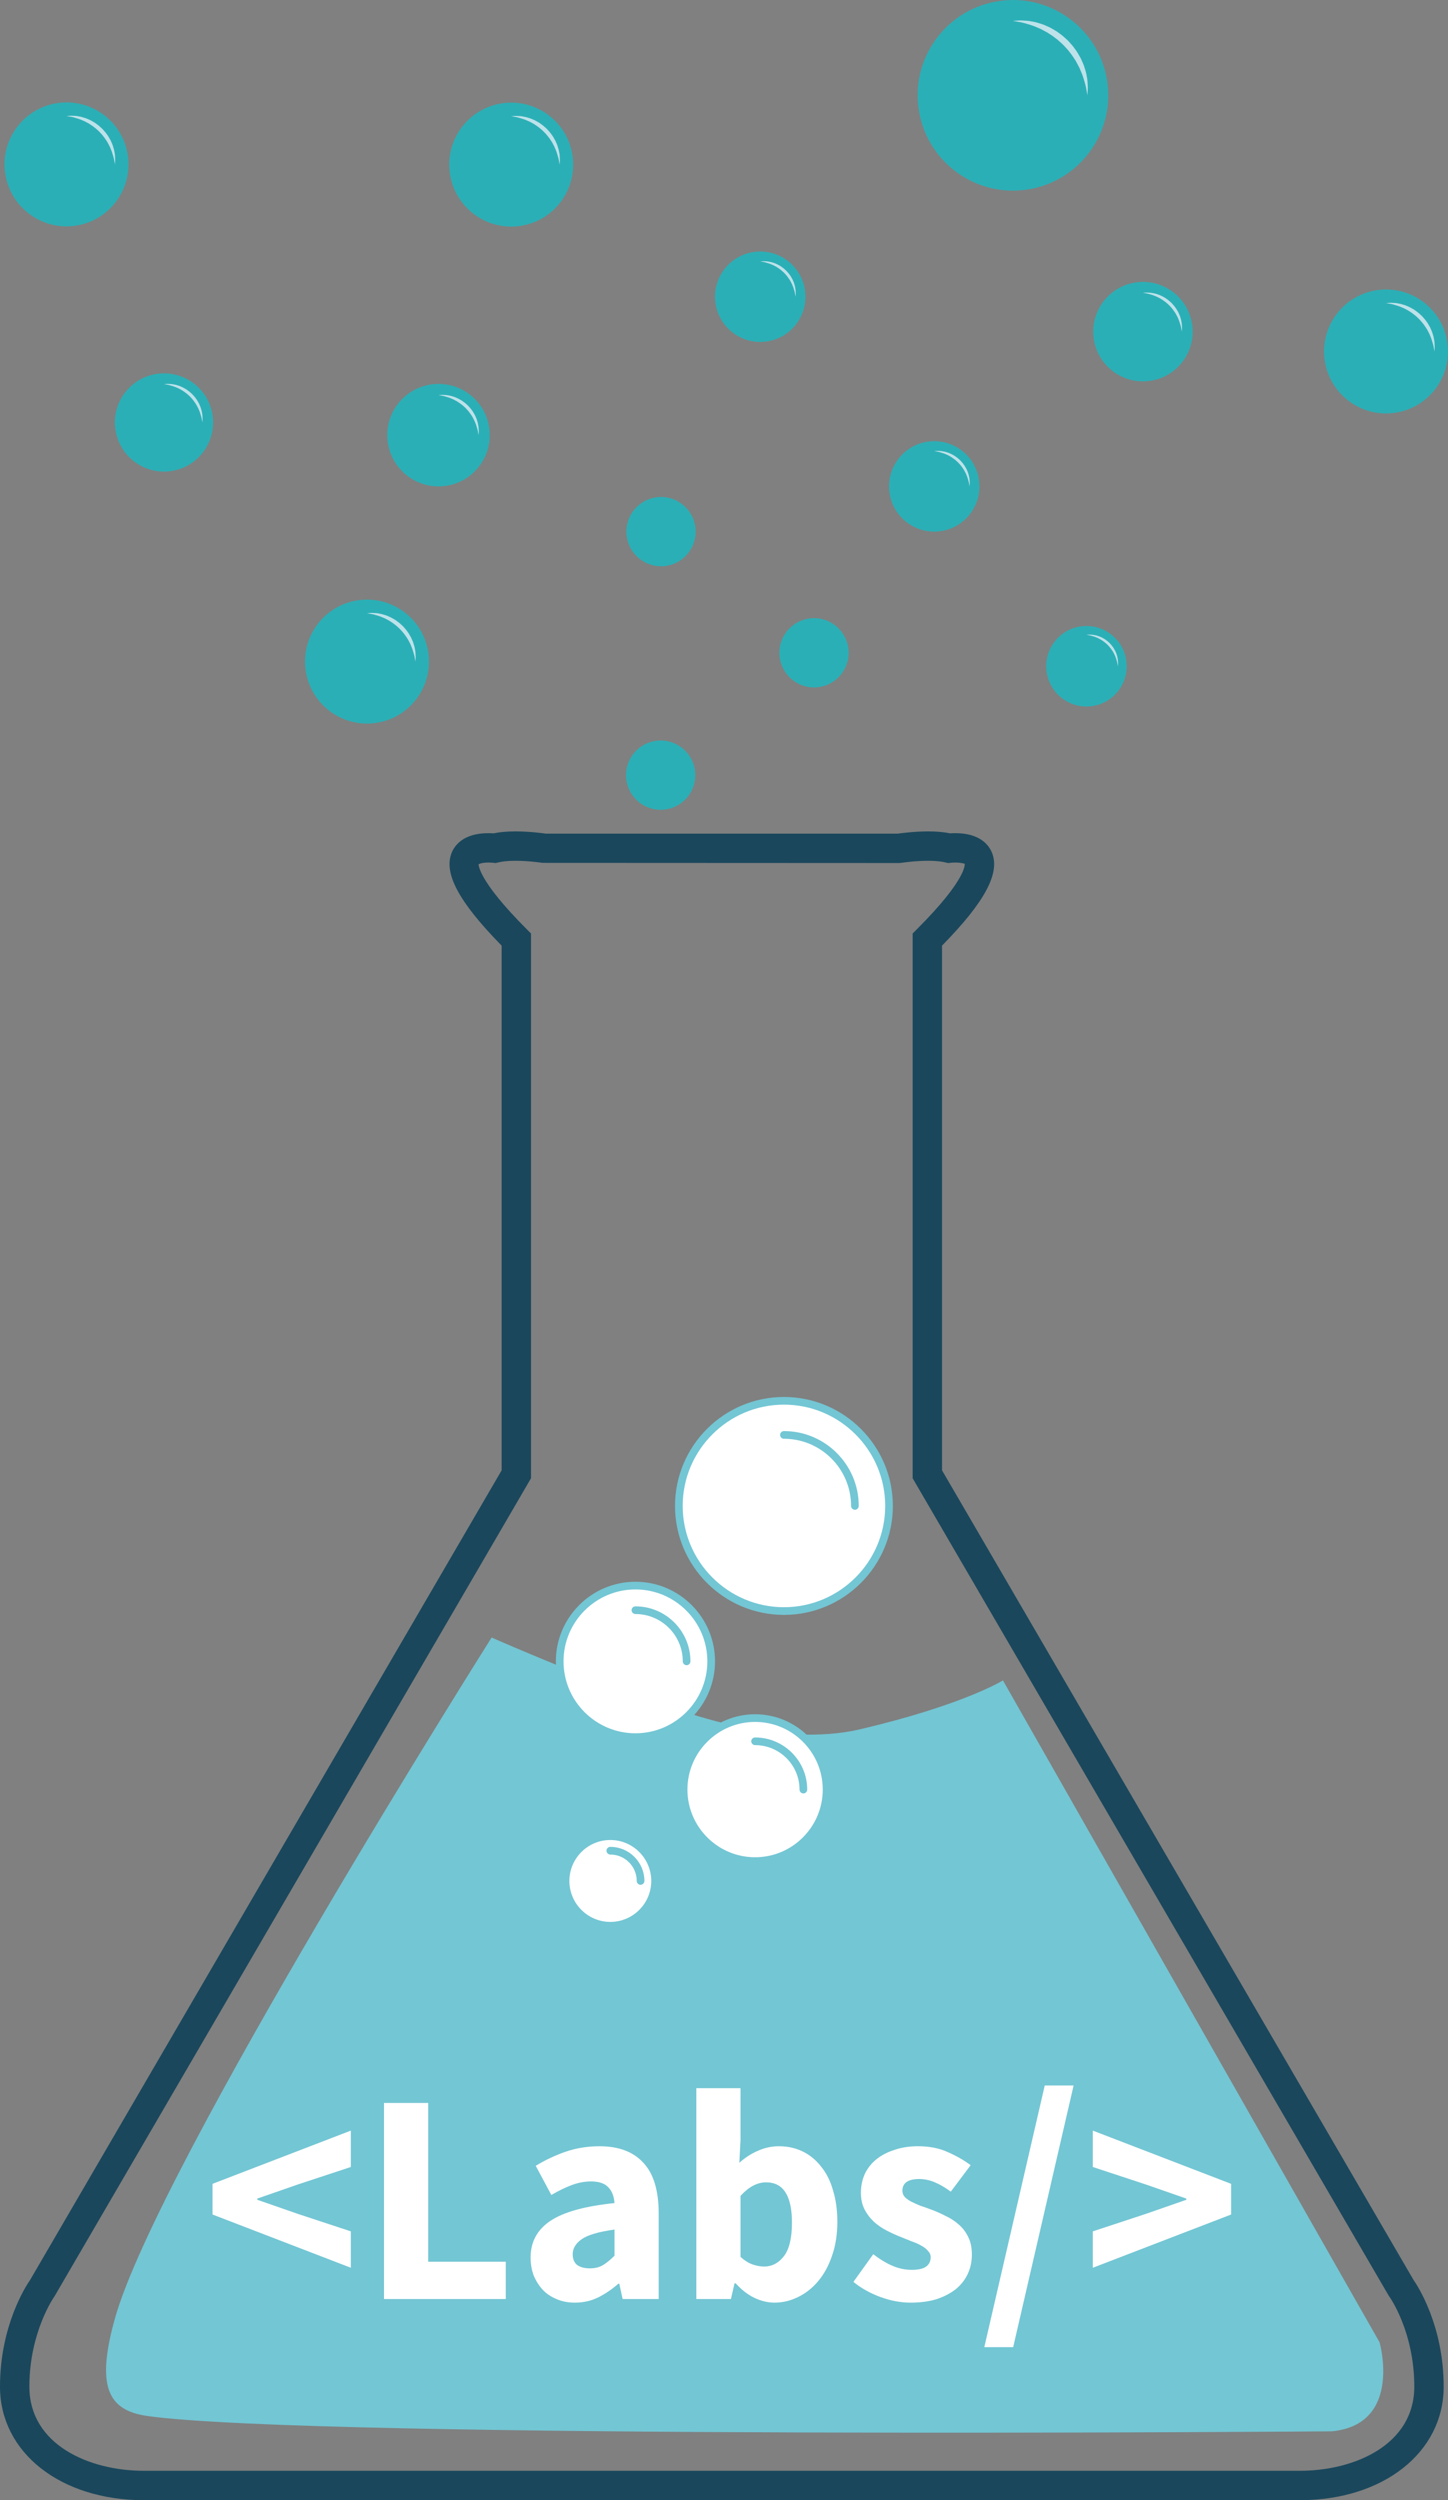 <?xml version="1.0" encoding="utf-8"?>
<!-- Generator: Adobe Illustrator 17.0.0, SVG Export Plug-In . SVG Version: 6.00 Build 0)  -->
<!DOCTYPE svg PUBLIC "-//W3C//DTD SVG 1.1//EN" "http://www.w3.org/Graphics/SVG/1.1/DTD/svg11.dtd">
<svg version="1.1"
	 id="svg2" xmlns:dc="http://purl.org/dc/elements/1.1/" xmlns:cc="http://creativecommons.org/ns#" xmlns:rdf="http://www.w3.org/1999/02/22-rdf-syntax-ns#" xmlns:svg="http://www.w3.org/2000/svg"
	 xmlns="http://www.w3.org/2000/svg" xmlns:xlink="http://www.w3.org/1999/xlink" x="0px" y="0px" width="279.266px"
	 height="482.05px" viewBox="0 0 279.266 482.05" enable-background="new 0 0 279.266 482.05" xml:space="preserve">
<rect x="0" y="0" width="279.266" height="482.05" fill="#808080" stroke="none"/>
<g id="g2012-0-2" display="none">
	<g display="inline">
		<g>
			<defs>
				<rect id="SVGID_1_" x="-32768" y="-32768" width="65535" height="65535"/>
			</defs>
			<clipPath id="SVGID_2_">
				<use xlink:href="#SVGID_1_"  overflow="visible"/>
			</clipPath>
			<g id="g2014-8-4" clip-path="url(#SVGID_2_)">
				<g id="g2016-8-2">
					<g id="g2018-9-9">
						
							<radialGradient id="path2020-3-6_1_" cx="-331.765" cy="1.064" r="1" gradientTransform="matrix(-316.627 316.627 316.627 316.627 -104962.516 105129.25)" gradientUnits="userSpaceOnUse">
							<stop  offset="0" style="stop-color:#FFFFFF"/>
							<stop  offset="1" style="stop-color:#FFFFFF;stop-opacity:0"/>
						</radialGradient>
						<path id="path2020-3-6" fill="url(#path2020-3-6_1_)" d="M-32768,32767h65535v-65535h-65535V32767z"/>
					</g>
				</g>
			</g>
		</g>
	</g>
</g>
<g id="g2012-0" display="none">
	<g display="inline">
		<g>
			<defs>
				<rect id="SVGID_3_" x="-32768" y="-32768" width="65535" height="65535"/>
			</defs>
			<clipPath id="SVGID_4_">
				<use xlink:href="#SVGID_3_"  overflow="visible"/>
			</clipPath>
			<g id="g2014-8" clip-path="url(#SVGID_4_)">
				<g id="g2016-8">
					<g id="g2018-9">
						
							<radialGradient id="path2020-3_1_" cx="-331.765" cy="1.064" r="1" gradientTransform="matrix(-316.627 316.627 316.627 316.627 -104962.516 105129.25)" gradientUnits="userSpaceOnUse">
							<stop  offset="0" style="stop-color:#FFFFFF"/>
							<stop  offset="1" style="stop-color:#FFFFFF;stop-opacity:0"/>
						</radialGradient>
						<path id="path2020-3" fill="url(#path2020-3_1_)" d="M-32768,32767h65535v-65535h-65535V32767z"/>
					</g>
				</g>
			</g>
		</g>
	</g>
</g>
<g id="g1966-4-4" display="none">
	<g display="inline">
		<g>
			<defs>
				<rect id="SVGID_5_" x="-32768" y="-32768" width="65535" height="65535"/>
			</defs>
			<clipPath id="SVGID_6_">
				<use xlink:href="#SVGID_5_"  overflow="visible"/>
			</clipPath>
			<g id="g1968-3-4" clip-path="url(#SVGID_6_)">
				<g id="g1970-0-4">
					<g id="g1972-6-2">
						
							<radialGradient id="path1974-5-5_1_" cx="-331.765" cy="1.064" r="1" gradientTransform="matrix(-316.637 316.637 316.637 316.637 -104965.859 105132.531)" gradientUnits="userSpaceOnUse">
							<stop  offset="0" style="stop-color:#FFFFFF"/>
							<stop  offset="1" style="stop-color:#FFFFFF;stop-opacity:0"/>
						</radialGradient>
						<path id="path1974-5-5" fill="url(#path1974-5-5_1_)" d="M-32768,32767h65535v-65535h-65535V32767z"/>
					</g>
				</g>
			</g>
		</g>
	</g>
</g>
<g id="g1966-4" display="none">
	<g display="inline">
		<g>
			<defs>
				<rect id="SVGID_7_" x="-32768" y="-32768" width="65535" height="65535"/>
			</defs>
			<clipPath id="SVGID_8_">
				<use xlink:href="#SVGID_7_"  overflow="visible"/>
			</clipPath>
			<g id="g1968-3" clip-path="url(#SVGID_8_)">
				<g id="g1970-0">
					<g id="g1972-6">
						
							<radialGradient id="path1974-5_1_" cx="-331.765" cy="1.064" r="1" gradientTransform="matrix(-316.637 316.637 316.637 316.637 -104965.859 105132.531)" gradientUnits="userSpaceOnUse">
							<stop  offset="0" style="stop-color:#FFFFFF"/>
							<stop  offset="1" style="stop-color:#FFFFFF;stop-opacity:0"/>
						</radialGradient>
						<path id="path1974-5" fill="url(#path1974-5_1_)" d="M-32768,32767h65535v-65535h-65535V32767z"/>
					</g>
				</g>
			</g>
		</g>
	</g>
</g>
<g id="g1322-4" display="none">
	<g display="inline">
		<g>
			<defs>
				<rect id="SVGID_9_" x="-32768" y="-32768" width="65535" height="65535"/>
			</defs>
			<clipPath id="SVGID_10_">
				<use xlink:href="#SVGID_9_"  overflow="visible"/>
			</clipPath>
			<g id="g1324-7" clip-path="url(#SVGID_10_)">
				<g id="g1326-4">
					<g id="g1328-9">
						
							<radialGradient id="path1330-2_1_" cx="-331.765" cy="1.064" r="1" gradientTransform="matrix(-316.648 316.648 316.648 316.648 -104969.391 105136.102)" gradientUnits="userSpaceOnUse">
							<stop  offset="0" style="stop-color:#FFFFFF"/>
							<stop  offset="1" style="stop-color:#FFFFFF;stop-opacity:0"/>
						</radialGradient>
						<path id="path1330-2" fill="url(#path1330-2_1_)" d="M-32768,32767h65535v-65535h-65535V32767z"/>
					</g>
				</g>
			</g>
		</g>
	</g>
</g>
<g id="g1322" display="none">
	<g display="inline">
		<g>
			<defs>
				<rect id="SVGID_11_" x="-32768" y="-32768" width="65535" height="65535"/>
			</defs>
			<clipPath id="SVGID_12_">
				<use xlink:href="#SVGID_11_"  overflow="visible"/>
			</clipPath>
			<g id="g1324" clip-path="url(#SVGID_12_)">
				<g id="g1326">
					<g id="g1328">
						
							<radialGradient id="path1330_1_" cx="-331.765" cy="1.064" r="1" gradientTransform="matrix(-316.648 316.648 316.648 316.648 -104969.391 105136.102)" gradientUnits="userSpaceOnUse">
							<stop  offset="0" style="stop-color:#FFFFFF"/>
							<stop  offset="1" style="stop-color:#FFFFFF;stop-opacity:0"/>
						</radialGradient>
						<path id="path1330" fill="url(#path1330_1_)" d="M-32768,32767h65535v-65535h-65535V32767z"/>
					</g>
				</g>
			</g>
		</g>
	</g>
</g>
<g id="g1966" display="none">
	<g display="inline">
		<g>
			<defs>
				<rect id="SVGID_13_" x="-32768" y="-32768" width="65535" height="65535"/>
			</defs>
			<clipPath id="SVGID_14_">
				<use xlink:href="#SVGID_13_"  overflow="visible"/>
			</clipPath>
			<g id="g1968" clip-path="url(#SVGID_14_)">
				<g id="g1970">
					<g id="g1972">
						
							<radialGradient id="path1974_1_" cx="-331.765" cy="1.064" r="1" gradientTransform="matrix(-316.637 316.637 316.637 316.637 -104965.859 105132.531)" gradientUnits="userSpaceOnUse">
							<stop  offset="0" style="stop-color:#FFFFFF"/>
							<stop  offset="1" style="stop-color:#FFFFFF;stop-opacity:0"/>
						</radialGradient>
						<path id="path1974" fill="url(#path1974_1_)" d="M-32768,32767h65535v-65535h-65535V32767z"/>
					</g>
				</g>
			</g>
		</g>
	</g>
</g>
<g id="g2012" display="none">
	<g display="inline">
		<g>
			<defs>
				<rect id="SVGID_15_" x="-32768" y="-32768" width="65535" height="65535"/>
			</defs>
			<clipPath id="SVGID_16_">
				<use xlink:href="#SVGID_15_"  overflow="visible"/>
			</clipPath>
			<g id="g2014" clip-path="url(#SVGID_16_)">
				<g id="g2016">
					<g id="g2018">
						
							<radialGradient id="path2020_1_" cx="-331.765" cy="1.064" r="1" gradientTransform="matrix(-316.627 316.627 316.627 316.627 -104962.516 105129.25)" gradientUnits="userSpaceOnUse">
							<stop  offset="0" style="stop-color:#FFFFFF"/>
							<stop  offset="1" style="stop-color:#FFFFFF;stop-opacity:0"/>
						</radialGradient>
						<path id="path2020" fill="url(#path2020_1_)" d="M-32768,32767h65535v-65535h-65535V32767z"/>
					</g>
				</g>
			</g>
		</g>
	</g>
</g>
<g id="g2058" display="none">
	<g display="inline">
		<g>
			<defs>
				<rect id="SVGID_17_" x="-32768" y="-32768" width="65535" height="65535"/>
			</defs>
			<clipPath id="SVGID_18_">
				<use xlink:href="#SVGID_17_"  overflow="visible"/>
			</clipPath>
			<g id="g2060" clip-path="url(#SVGID_18_)">
				<g id="g2062">
					<g id="g2064">
						
							<radialGradient id="path2066_1_" cx="-331.765" cy="1.064" r="1" gradientTransform="matrix(-316.644 316.644 316.644 316.644 -104968.039 105134.797)" gradientUnits="userSpaceOnUse">
							<stop  offset="0" style="stop-color:#FFFFFF"/>
							<stop  offset="1" style="stop-color:#FFFFFF;stop-opacity:0"/>
						</radialGradient>
						<path id="path2066" fill="url(#path2066_1_)" d="M-32768,32767h65535v-65535h-65535V32767z"/>
					</g>
				</g>
			</g>
		</g>
	</g>
</g>
<path id="rect9607" fill="#73C6D4" d="M94.817,315.725c0,0,25.819,11.466,43.345,16.16c10.978,2.94,20.608,3.197,27.624,1.553
	c20.004-4.686,27.647-9.446,27.647-9.446l72.63,127.608c0.028,0.071,4.484,15.82-9.183,17.171c0,0-196.319,1.572-228.458-2.953
	c-7.681-1.081-9.915-5.77-6.24-18.862C30.407,417.658,94.817,315.725,94.817,315.725L94.817,315.725z"/>
<path id="path3598" fill="#FFFFFF" d="M40.985,421.056l26.675-10.264v7.017l-10.206,3.363l-7.829,2.725v0.232l7.829,2.725
	l10.206,3.363v7.017L40.985,426.97L40.985,421.056L40.985,421.056z"/>
<path id="path3600" fill="#FFFFFF" d="M74.059,405.457h8.524v30.618h14.961v7.191H74.059V405.457z"/>
<path id="path3602" fill="#FFFFFF" d="M102.333,435.263c0-3.015,1.276-5.374,3.827-7.075c2.552-1.701,6.669-2.841,12.352-3.421
	c-0.077-1.276-0.464-2.281-1.16-3.015c-0.696-0.773-1.817-1.16-3.363-1.16c-1.237,0-2.474,0.232-3.711,0.696
	c-1.237,0.464-2.552,1.102-3.943,1.914l-3.015-5.625c1.856-1.121,3.789-2.03,5.799-2.725c2.049-0.696,4.214-1.044,6.495-1.044
	c3.711,0,6.533,1.063,8.466,3.189c1.972,2.088,2.957,5.354,2.957,9.8v16.469h-6.959l-0.638-2.957h-0.174
	c-1.237,1.082-2.552,1.972-3.943,2.667c-1.353,0.657-2.841,0.986-4.465,0.986c-1.314,0-2.494-0.232-3.537-0.696
	c-1.044-0.425-1.933-1.024-2.667-1.798c-0.735-0.812-1.314-1.74-1.74-2.784C102.526,437.641,102.333,436.5,102.333,435.263
	L102.333,435.263z M110.452,434.625c0,0.928,0.29,1.624,0.87,2.088c0.619,0.425,1.43,0.638,2.436,0.638
	c1.005,0,1.856-0.213,2.552-0.638s1.43-1.024,2.204-1.798v-5.045c-3.054,0.425-5.161,1.044-6.321,1.856
	S110.452,433.504,110.452,434.625z"/>
<path id="path3604" fill="#FFFFFF" d="M134.297,402.615h8.524v9.974l-0.232,4.407c1.121-1.005,2.32-1.778,3.595-2.32
	c1.314-0.58,2.648-0.87,4.001-0.87c1.74,0,3.305,0.348,4.697,1.044c1.392,0.696,2.571,1.682,3.537,2.957
	c1.005,1.237,1.759,2.764,2.262,4.581c0.541,1.778,0.812,3.769,0.812,5.973c0,2.474-0.348,4.678-1.044,6.611
	c-0.657,1.933-1.566,3.576-2.725,4.929c-1.121,1.314-2.416,2.32-3.885,3.015c-1.43,0.696-2.919,1.044-4.465,1.044
	c-1.276,0-2.571-0.309-3.885-0.928c-1.276-0.618-2.474-1.546-3.595-2.783h-0.232l-0.696,3.015h-6.669L134.297,402.615
	L134.297,402.615z M142.821,435.147c0.773,0.696,1.546,1.179,2.32,1.45s1.527,0.406,2.262,0.406c1.469,0,2.725-0.657,3.769-1.972
	c1.044-1.353,1.566-3.518,1.566-6.495c0-5.18-1.662-7.771-4.987-7.771c-1.701,0-3.344,0.87-4.929,2.609L142.821,435.147
	L142.821,435.147z"/>
<path id="path3606" fill="#FFFFFF" d="M168.418,434.625c1.314,1.005,2.571,1.759,3.769,2.262s2.416,0.754,3.653,0.754
	c1.276,0,2.204-0.213,2.783-0.638c0.58-0.425,0.87-1.025,0.87-1.798c0-0.464-0.174-0.87-0.522-1.218
	c-0.309-0.387-0.754-0.734-1.334-1.044c-0.541-0.309-1.16-0.58-1.856-0.812c-0.696-0.271-1.411-0.561-2.146-0.87
	c-0.889-0.348-1.778-0.754-2.668-1.218s-1.701-1.024-2.436-1.682c-0.735-0.696-1.334-1.488-1.798-2.378
	c-0.464-0.928-0.696-1.991-0.696-3.189c0-1.314,0.251-2.532,0.754-3.653c0.541-1.121,1.295-2.068,2.262-2.841
	s2.126-1.372,3.479-1.798c1.353-0.464,2.861-0.696,4.523-0.696c2.204,0,4.137,0.387,5.799,1.16c1.662,0.734,3.112,1.566,4.349,2.494
	l-3.827,5.103c-1.044-0.773-2.068-1.372-3.073-1.798s-2.01-0.638-3.015-0.638c-2.165,0-3.247,0.754-3.247,2.262
	c0,0.464,0.155,0.87,0.464,1.218c0.309,0.309,0.715,0.599,1.218,0.87c0.541,0.271,1.14,0.541,1.798,0.812
	c0.696,0.232,1.411,0.483,2.146,0.754c0.928,0.348,1.836,0.754,2.725,1.218c0.928,0.425,1.759,0.966,2.494,1.624
	c0.773,0.657,1.392,1.469,1.856,2.436c0.464,0.928,0.696,2.049,0.696,3.363s-0.251,2.532-0.754,3.653s-1.256,2.107-2.262,2.957
	c-1.005,0.812-2.242,1.469-3.711,1.972c-1.469,0.464-3.17,0.696-5.103,0.696c-1.894,0-3.847-0.367-5.857-1.102
	c-1.972-0.734-3.692-1.701-5.161-2.899L168.418,434.625L168.418,434.625z"/>
<path id="path3608" fill="#FFFFFF" d="M201.493,402.094h5.567l-11.656,50.45h-5.567L201.493,402.094z"/>
<path id="path3610" fill="#FFFFFF" d="M237.437,426.971l-26.675,10.264v-7.017l10.206-3.363l7.829-2.725v-0.232l-7.829-2.725
	l-10.206-3.363v-7.017l26.675,10.264V426.971L237.437,426.971z"/>
<path id="path2852" fill="#1A475C" d="M92.295,166.646c0.053,0-0.31,2.91,9.287,12.506l0.829,0.829v105.037L10.488,442.783
	c-0.041,0.055-4.823,6.808-4.823,17.382c0,11.143,11.448,16.217,22.084,16.217h222.929c10.64,0,22.088-5.074,22.088-16.217
	c0-10.681-4.776-17.32-4.826-17.382l-0.162-0.255l-91.761-157.51V179.981l0.829-0.829c9.77-9.768,9.22-12.609,9.211-12.637
	c-0.014,0.047-0.601-0.212-1.823-0.212c-0.388,0-0.708,0.024-0.905,0.047l-0.501,0.052l-0.493-0.124
	c-0.56-0.143-1.594-0.314-3.313-0.314c-2.635,0-5.197,0.395-5.221,0.4l-0.439,0.033l-68.731-0.033c-0.026-0.005-2.588-0.4-5.219-0.4
	c-1.725,0-2.755,0.171-3.317,0.314l-0.489,0.124l-0.503-0.052c-0.195-0.022-0.519-0.047-0.905-0.047
	C92.983,166.303,92.407,166.553,92.295,166.646 M250.678,482.05H27.75C11.67,482.05,0,472.847,0,460.165
	c0-11.763,5.016-19.44,5.819-20.596l90.927-156.078v-101.17c-8.284-8.44-11.253-13.998-9.616-17.949
	c0.579-1.396,2.264-3.734,7.068-3.734c0.376,0,0.715,0.014,0.996,0.033c1.18-0.248,2.595-0.372,4.218-0.372
	c2.626,0,5.109,0.324,5.865,0.432h67.876c0.758-0.109,3.241-0.432,5.869-0.432c1.62,0,3.036,0.124,4.216,0.372
	c0.281-0.019,0.62-0.033,0.996-0.033c4.804,0,6.491,2.338,7.066,3.734c1.637,3.951-1.332,9.51-9.616,17.949v101.171l90.924,156.078
	c0.806,1.156,5.824,8.832,5.824,20.596C278.432,472.847,266.758,482.05,250.678,482.05"/>
<path id="path2860-2" fill="#FFFFFF" d="M171.461,290.352c0-11.196-9.075-20.267-20.267-20.267
	c-11.194,0-20.267,9.071-20.267,20.267c0,11.192,9.073,20.267,20.267,20.267C162.386,310.619,171.461,301.544,171.461,290.352"/>
<path id="path2864-7" fill="#73C6D4" d="M151.194,270.824c-10.765,0-19.527,8.761-19.527,19.529
	c0,10.764,8.761,19.525,19.527,19.525s19.529-8.761,19.529-19.525C170.723,279.585,161.96,270.824,151.194,270.824 M151.194,311.36
	c-11.587,0-21.007-9.428-21.007-21.007c0-11.585,9.42-21.009,21.007-21.009c11.583,0,21.007,9.424,21.007,21.009
	C172.201,301.932,162.777,311.36,151.194,311.36"/>
<path id="path2872-3" fill="#73C6D4" d="M164.881,291.092c-0.409,0-0.74-0.335-0.74-0.74c0-7.141-5.809-12.951-12.948-12.951
	c-0.409,0-0.74-0.331-0.74-0.744c0-0.407,0.331-0.738,0.74-0.738c7.957,0,14.428,6.477,14.428,14.433
	C165.621,290.758,165.292,291.092,164.881,291.092"/>
<path id="path2876-2" fill="#FFFFFF" d="M137.163,320.318c0-8.068-6.541-14.608-14.608-14.608c-8.072,0-14.613,6.54-14.613,14.608
	c0,8.07,6.541,14.61,14.613,14.61C130.621,334.928,137.163,328.388,137.163,320.318"/>
<path id="path2880-9" fill="#73C6D4" d="M122.554,306.452c-7.651,0-13.871,6.221-13.871,13.866c0,7.649,6.221,13.87,13.871,13.87
	c7.647,0,13.868-6.221,13.868-13.87C136.422,312.673,130.201,306.452,122.554,306.452 M122.554,335.667
	c-8.464,0-15.35-6.885-15.35-15.35c0-8.461,6.885-15.346,15.35-15.346c8.463,0,15.348,6.885,15.348,15.346
	C137.902,328.782,131.017,335.667,122.554,335.667"/>
<path id="path2888-5" fill="#73C6D4" d="M132.422,321.058c-0.409,0-0.74-0.333-0.74-0.74c0-5.034-4.096-9.125-9.127-9.125
	c-0.411,0-0.742-0.335-0.742-0.744s0.331-0.738,0.742-0.738c5.85,0,10.607,4.761,10.607,10.607
	C133.162,320.725,132.831,321.058,132.422,321.058"/>
<path id="path2892-5" fill="#FFFFFF" d="M159.416,345.04c0-7.613-6.176-13.785-13.787-13.785c-7.615,0-13.789,6.172-13.789,13.785
	c0,7.615,6.174,13.787,13.789,13.787C153.24,358.827,159.416,352.655,159.416,345.04"/>
<path id="path2896-2" fill="#73C6D4" d="M145.629,331.997c-7.193,0-13.049,5.852-13.049,13.043c0,7.193,5.855,13.049,13.049,13.049
	s13.049-5.855,13.049-13.049C158.678,337.849,152.822,331.997,145.629,331.997 M145.629,359.569
	c-8.011,0-14.529-6.516-14.529-14.529c0-8.007,6.518-14.523,14.529-14.523s14.527,6.516,14.527,14.523
	C160.156,353.053,153.64,359.569,145.629,359.569"/>
<path id="path2904-5" fill="#73C6D4" d="M154.941,345.782c-0.412,0-0.74-0.333-0.74-0.742c0-4.723-3.846-8.571-8.572-8.571
	c-0.407,0-0.74-0.33-0.74-0.738c0-0.411,0.333-0.74,0.74-0.74c5.542,0,10.052,4.51,10.052,10.049
	C155.681,345.449,155.352,345.782,154.941,345.782"/>
<path id="path2908-6" fill="#FFFFFF" d="M126.345,362.659c0-4.768-3.866-8.639-8.634-8.639c-4.771,0-8.637,3.871-8.637,8.639
	c0,4.764,3.866,8.632,8.637,8.632C122.479,371.291,126.345,367.423,126.345,362.659"/>
<path id="path2912-3" fill="#73C6D4" d="M117.712,354.762c-4.356,0-7.897,3.543-7.897,7.897c0,4.352,3.542,7.894,7.897,7.894
	c4.352,0,7.892-3.542,7.892-7.894C125.603,358.306,122.064,354.762,117.712,354.762 M117.712,372.033
	c-5.171,0-9.377-4.202-9.377-9.374c0-5.169,4.206-9.377,9.377-9.377c5.168,0,9.372,4.208,9.372,9.377
	C127.084,367.831,122.879,372.033,117.712,372.033"/>
<path id="path2920-7" fill="#73C6D4" d="M123.542,363.397c-0.411,0-0.74-0.331-0.74-0.738c0-2.809-2.285-5.092-5.09-5.092
	c-0.412,0-0.742-0.333-0.742-0.742c0-0.411,0.329-0.74,0.742-0.74c3.623,0,6.57,2.949,6.57,6.574
	C124.282,363.066,123.951,363.397,123.542,363.397"/>
<path id="path3108" fill="#2BAFB6" d="M134.093,149.453c0-3.689-2.99-6.68-6.679-6.68c-3.69,0-6.68,2.991-6.68,6.68
	s2.99,6.68,6.68,6.68C131.103,156.132,134.093,153.142,134.093,149.453"/>
<g>
	<path id="path3128" fill="#2BAFB6" d="M59.005,129.597c1.125,6.503,7.309,10.862,13.812,9.736
		c6.502-1.125,10.862-7.309,9.737-13.812c-1.124-6.503-7.309-10.862-13.812-9.736C62.239,116.912,57.879,123.094,59.005,129.597"/>
	<path id="path3132" fill="#BDE2EA" d="M80.112,127.559c0,0,0.021-0.231,0.046-0.632c0.016-0.201,0.016-0.445-0.009-0.731
		c-0.012-0.286-0.025-0.615-0.104-0.958c-0.051-0.35-0.142-0.723-0.275-1.107c-0.103-0.396-0.301-0.78-0.478-1.19
		c-0.227-0.381-0.425-0.804-0.719-1.171c-0.263-0.39-0.595-0.734-0.913-1.091c-0.357-0.318-0.699-0.648-1.091-0.912
		c-0.364-0.298-0.789-0.494-1.17-0.72c-0.412-0.178-0.795-0.374-1.191-0.478c-0.384-0.135-0.756-0.224-1.108-0.274
		c-0.344-0.08-0.668-0.091-0.953-0.104c-0.283-0.023-0.531-0.025-0.733-0.007c-0.408,0.021-0.634,0.047-0.634,0.047
		s0.23,0.047,0.623,0.109c0.395,0.046,0.949,0.196,1.586,0.402c0.322,0.096,0.658,0.228,1.004,0.387
		c0.36,0.132,0.695,0.36,1.067,0.539c0.344,0.23,0.711,0.445,1.045,0.721c0.354,0.249,0.664,0.563,0.987,0.857
		c0.295,0.325,0.609,0.633,0.859,0.989c0.275,0.333,0.492,0.701,0.721,1.045c0.177,0.372,0.407,0.707,0.538,1.066
		c0.158,0.348,0.291,0.685,0.388,1.006c0.207,0.637,0.354,1.178,0.403,1.585C80.064,127.332,80.112,127.559,80.112,127.559"/>
</g>
<g>
	<path id="path3128_1_" fill="#2BAFB6" d="M74.836,85.583c0.931,5.378,6.045,8.983,11.422,8.052s8.983-6.045,8.053-11.422
		c-0.93-5.378-6.045-8.983-11.422-8.052C77.51,75.092,73.905,80.205,74.836,85.583"/>
	<path id="path3132_1_" fill="#BDE2EA" d="M92.292,83.897c0,0,0.017-0.191,0.038-0.523c0.013-0.167,0.013-0.368-0.007-0.605
		c-0.01-0.236-0.021-0.509-0.086-0.792c-0.042-0.289-0.117-0.598-0.227-0.916c-0.085-0.327-0.249-0.645-0.396-0.984
		c-0.187-0.315-0.351-0.665-0.595-0.969c-0.218-0.323-0.492-0.607-0.755-0.903c-0.295-0.263-0.578-0.536-0.903-0.754
		c-0.301-0.246-0.652-0.409-0.968-0.595c-0.34-0.147-0.657-0.31-0.985-0.396c-0.318-0.111-0.625-0.185-0.916-0.227
		c-0.285-0.066-0.552-0.076-0.788-0.086c-0.234-0.019-0.439-0.021-0.606-0.006c-0.337,0.018-0.525,0.039-0.525,0.039
		s0.191,0.039,0.515,0.091c0.327,0.038,0.785,0.162,1.312,0.333c0.266,0.08,0.544,0.189,0.831,0.32
		c0.298,0.109,0.575,0.298,0.883,0.446c0.284,0.19,0.588,0.368,0.865,0.596c0.293,0.206,0.549,0.465,0.817,0.708
		c0.244,0.269,0.504,0.524,0.71,0.818c0.227,0.275,0.407,0.58,0.596,0.864c0.147,0.308,0.336,0.585,0.445,0.882
		c0.131,0.288,0.241,0.566,0.321,0.832c0.171,0.527,0.293,0.974,0.333,1.311C92.252,83.709,92.291,83.897,92.292,83.897"/>
</g>
<g>
	<path id="path3128_2_" fill="#2BAFB6" d="M138.031,58.698c0.821,4.744,5.332,7.924,10.076,7.103
		c4.743-0.821,7.924-5.332,7.103-10.076c-0.82-4.744-5.332-7.924-10.076-7.103S137.21,53.953,138.031,58.698"/>
	<path id="path3132_2_" fill="#BDE2EA" d="M153.429,57.211c0,0,0.015-0.168,0.033-0.461c0.011-0.147,0.011-0.325-0.007-0.534
		c-0.009-0.208-0.018-0.449-0.076-0.699c-0.037-0.255-0.103-0.528-0.201-0.808c-0.075-0.289-0.219-0.569-0.349-0.868
		c-0.165-0.278-0.31-0.587-0.525-0.854c-0.192-0.285-0.434-0.536-0.666-0.796c-0.26-0.232-0.51-0.473-0.796-0.665
		c-0.265-0.217-0.575-0.36-0.854-0.525c-0.3-0.13-0.58-0.273-0.869-0.349c-0.28-0.098-0.551-0.163-0.808-0.2
		c-0.251-0.058-0.487-0.067-0.695-0.076c-0.206-0.017-0.387-0.018-0.534-0.005c-0.298,0.016-0.463,0.034-0.463,0.034
		s0.168,0.034,0.455,0.08c0.288,0.033,0.692,0.143,1.157,0.293c0.235,0.07,0.48,0.167,0.733,0.282
		c0.263,0.096,0.507,0.263,0.779,0.393c0.251,0.168,0.518,0.325,0.763,0.526c0.258,0.181,0.484,0.41,0.72,0.625
		c0.215,0.237,0.444,0.462,0.627,0.721c0.201,0.243,0.359,0.511,0.526,0.762c0.129,0.271,0.297,0.516,0.393,0.778
		c0.115,0.254,0.213,0.5,0.283,0.734c0.151,0.465,0.258,0.859,0.294,1.156C153.394,57.045,153.429,57.211,153.429,57.211"/>
</g>
<g>
	<path id="path3128_3_" fill="#2BAFB6" d="M171.59,95.268c0.821,4.744,5.332,7.924,10.076,7.103
		c4.743-0.821,7.924-5.332,7.103-10.076c-0.82-4.744-5.332-7.924-10.076-7.103C173.949,86.014,170.769,90.524,171.59,95.268"/>
	<path id="path3132_3_" fill="#BDE2EA" d="M186.988,93.781c0,0,0.015-0.168,0.033-0.461c0.011-0.147,0.011-0.325-0.007-0.534
		c-0.009-0.208-0.018-0.449-0.076-0.699c-0.037-0.255-0.103-0.528-0.201-0.808c-0.075-0.289-0.219-0.569-0.349-0.868
		c-0.165-0.278-0.31-0.587-0.525-0.854c-0.192-0.285-0.434-0.536-0.666-0.796c-0.26-0.232-0.51-0.473-0.796-0.665
		c-0.265-0.217-0.575-0.36-0.854-0.525c-0.3-0.13-0.58-0.273-0.869-0.349c-0.28-0.098-0.551-0.163-0.808-0.2
		c-0.251-0.058-0.487-0.067-0.695-0.076c-0.206-0.017-0.387-0.018-0.534-0.005c-0.298,0.016-0.463,0.034-0.463,0.034
		s0.168,0.034,0.455,0.08c0.288,0.033,0.692,0.143,1.157,0.293c0.235,0.07,0.48,0.167,0.733,0.282
		c0.263,0.096,0.507,0.263,0.779,0.393c0.251,0.168,0.518,0.325,0.763,0.526c0.258,0.181,0.484,0.41,0.72,0.625
		c0.215,0.237,0.444,0.462,0.627,0.721c0.201,0.243,0.359,0.511,0.526,0.762c0.129,0.271,0.297,0.516,0.393,0.778
		c0.115,0.254,0.213,0.5,0.283,0.734c0.151,0.465,0.258,0.859,0.294,1.156C186.953,93.615,186.988,93.781,186.988,93.781"/>
</g>
<g>
	<path id="path3128_4_" fill="#2BAFB6" d="M210.987,65.576c0.903,5.218,5.864,8.715,11.082,7.812
		c5.217-0.903,8.715-5.864,7.812-11.082c-0.902-5.218-5.864-8.715-11.082-7.812C213.582,55.398,210.084,60.358,210.987,65.576"/>
	<path id="path3132_4_" fill="#BDE2EA" d="M227.922,63.941c0,0,0.017-0.185,0.037-0.507c0.013-0.162,0.013-0.357-0.007-0.587
		c-0.01-0.229-0.02-0.493-0.083-0.769c-0.041-0.281-0.114-0.58-0.221-0.888c-0.083-0.318-0.241-0.626-0.384-0.954
		c-0.182-0.306-0.341-0.645-0.577-0.94c-0.211-0.313-0.478-0.589-0.732-0.876c-0.286-0.255-0.561-0.52-0.876-0.732
		c-0.292-0.239-0.633-0.396-0.939-0.578c-0.33-0.143-0.638-0.3-0.955-0.384c-0.308-0.108-0.606-0.18-0.889-0.22
		c-0.276-0.064-0.536-0.073-0.765-0.084c-0.227-0.018-0.426-0.02-0.588-0.006c-0.327,0.017-0.509,0.037-0.509,0.037
		s0.185,0.037,0.5,0.088c0.317,0.037,0.762,0.157,1.273,0.323c0.259,0.077,0.528,0.183,0.806,0.311
		c0.289,0.106,0.558,0.289,0.856,0.432c0.276,0.184,0.57,0.357,0.839,0.578c0.284,0.199,0.533,0.451,0.792,0.687
		c0.237,0.261,0.489,0.508,0.689,0.793c0.221,0.267,0.394,0.563,0.578,0.838c0.142,0.298,0.326,0.568,0.432,0.855
		c0.127,0.279,0.234,0.549,0.311,0.807c0.166,0.511,0.284,0.945,0.323,1.272C227.884,63.758,227.922,63.941,227.922,63.941"/>
</g>
<path id="path3144" fill="#2BAFB6" d="M177.253,21.514c1.731,10.002,11.241,16.705,21.242,14.974
	c10.001-1.731,16.706-11.241,14.977-21.242C211.739,5.245,202.23-1.459,192.229,0.272C182.226,2.004,175.521,11.511,177.253,21.514"
	/>
<path id="path3148" fill="#BDE2EA" d="M209.713,18.379c0,0,0.033-0.355,0.071-0.972c0.024-0.31,0.024-0.685-0.013-1.126
	c-0.019-0.439-0.038-0.943-0.16-1.471c-0.078-0.539-0.216-1.113-0.422-1.704c-0.16-0.609-0.463-1.2-0.736-1.829
	c-0.347-0.587-0.652-1.237-1.106-1.801c-0.403-0.6-0.915-1.13-1.404-1.678c-0.548-0.489-1.076-0.998-1.678-1.404
	c-0.56-0.458-1.213-0.76-1.802-1.108c-0.631-0.273-1.219-0.575-1.828-0.734c-0.591-0.207-1.163-0.345-1.704-0.422
	c-0.528-0.123-1.027-0.14-1.465-0.161c-0.435-0.036-0.816-0.038-1.128-0.011c-0.626,0.034-0.976,0.073-0.976,0.073
	s0.356,0.071,0.96,0.167c0.606,0.07,1.458,0.301,2.438,0.619c0.497,0.148,1.014,0.351,1.546,0.594
	c0.552,0.204,1.069,0.554,1.641,0.83c0.529,0.353,1.093,0.685,1.608,1.109c0.546,0.381,1.02,0.865,1.519,1.317
	c0.454,0.5,0.937,0.973,1.321,1.52c0.423,0.513,0.755,1.079,1.108,1.608c0.274,0.571,0.627,1.088,0.828,1.64
	c0.244,0.535,0.449,1.052,0.596,1.548c0.32,0.98,0.546,1.811,0.62,2.437C209.641,18.03,209.713,18.379,209.713,18.379"/>
<path id="path3128-2" fill="#2BAFB6" d="M201.889,129.781c0.731,4.224,4.747,7.055,8.971,6.324c4.223-0.731,7.055-4.747,6.324-8.971
	c-0.73-4.224-4.747-7.055-8.971-6.324C203.989,121.542,201.158,125.557,201.889,129.781"/>
<path id="path3132-0" fill="#BDE2EA" d="M215.598,128.457c0,0,0.013-0.15,0.03-0.41c0.01-0.131,0.01-0.289-0.006-0.475
	c-0.008-0.186-0.016-0.399-0.068-0.622c-0.033-0.227-0.092-0.47-0.179-0.719c-0.067-0.257-0.195-0.507-0.311-0.773
	c-0.147-0.248-0.276-0.522-0.467-0.761c-0.171-0.253-0.387-0.477-0.593-0.709c-0.232-0.206-0.454-0.421-0.709-0.592
	c-0.236-0.193-0.512-0.321-0.76-0.468c-0.267-0.116-0.516-0.243-0.773-0.311c-0.249-0.088-0.491-0.146-0.719-0.178
	c-0.224-0.052-0.434-0.059-0.619-0.068c-0.184-0.015-0.345-0.016-0.476-0.005c-0.265,0.014-0.412,0.03-0.412,0.03
	s0.15,0.03,0.405,0.071c0.257,0.03,0.616,0.127,1.03,0.261c0.209,0.062,0.428,0.148,0.652,0.251c0.234,0.085,0.452,0.234,0.693,0.35
	c0.223,0.149,0.462,0.289,0.679,0.468c0.23,0.161,0.431,0.365,0.641,0.556c0.192,0.211,0.396,0.411,0.558,0.642
	c0.179,0.216,0.319,0.455,0.468,0.679c0.115,0.242,0.264,0.459,0.349,0.692c0.103,0.226,0.189,0.445,0.252,0.654
	c0.134,0.414,0.23,0.765,0.262,1.029C215.567,128.309,215.598,128.457,215.598,128.457"/>
<path id="path3128-5" fill="#2BAFB6" d="M1.053,33.733c1.125,6.503,7.309,10.862,13.812,9.736
	c6.502-1.125,10.862-7.309,9.737-13.812c-1.124-6.503-7.309-10.862-13.812-9.736C4.287,21.048-0.073,27.23,1.053,33.733"/>
<path id="path3132-22" fill="#BDE2EA" d="M22.16,31.695c0,0,0.021-0.231,0.046-0.632c0.016-0.201,0.016-0.445-0.009-0.731
	c-0.012-0.286-0.025-0.615-0.104-0.958c-0.051-0.35-0.142-0.723-0.275-1.107c-0.103-0.396-0.301-0.78-0.478-1.19
	c-0.227-0.381-0.425-0.804-0.719-1.171c-0.263-0.39-0.595-0.734-0.913-1.091c-0.357-0.318-0.699-0.648-1.091-0.912
	c-0.364-0.298-0.789-0.494-1.17-0.72c-0.412-0.178-0.795-0.374-1.191-0.478c-0.384-0.135-0.756-0.224-1.108-0.274
	c-0.344-0.08-0.668-0.091-0.953-0.104c-0.283-0.023-0.531-0.025-0.733-0.007c-0.408,0.021-0.634,0.047-0.634,0.047
	s0.23,0.047,0.623,0.109c0.395,0.046,0.949,0.196,1.586,0.402c0.322,0.096,0.658,0.228,1.004,0.387
	c0.36,0.132,0.695,0.36,1.067,0.539c0.344,0.23,0.711,0.445,1.045,0.721c0.354,0.249,0.664,0.563,0.987,0.857
	c0.295,0.325,0.609,0.633,0.859,0.989c0.275,0.333,0.492,0.701,0.721,1.045c0.177,0.372,0.407,0.707,0.538,1.066
	c0.158,0.348,0.291,0.685,0.388,1.006c0.207,0.637,0.354,1.178,0.403,1.585C22.112,31.468,22.16,31.695,22.16,31.695"/>
<path id="path3128-4" fill="#2BAFB6" d="M86.818,33.776c1.125,6.503,7.309,10.862,13.812,9.736
	c6.502-1.125,10.862-7.309,9.737-13.812c-1.124-6.503-7.309-10.862-13.812-9.736C90.052,21.09,85.692,27.273,86.818,33.776"/>
<path id="path3132-2" fill="#BDE2EA" d="M107.925,31.738c0,0,0.021-0.231,0.046-0.632c0.016-0.201,0.016-0.445-0.009-0.731
	c-0.012-0.286-0.025-0.615-0.104-0.958c-0.051-0.35-0.142-0.723-0.275-1.107c-0.103-0.396-0.301-0.78-0.478-1.19
	c-0.227-0.381-0.425-0.804-0.719-1.171c-0.263-0.39-0.595-0.734-0.913-1.091c-0.357-0.318-0.699-0.648-1.091-0.912
	c-0.364-0.298-0.789-0.494-1.17-0.72c-0.412-0.178-0.795-0.374-1.191-0.478c-0.384-0.135-0.756-0.224-1.108-0.274
	c-0.344-0.08-0.668-0.091-0.953-0.104c-0.283-0.023-0.531-0.025-0.733-0.007c-0.408,0.021-0.634,0.047-0.634,0.047
	s0.23,0.047,0.623,0.109c0.395,0.046,0.949,0.196,1.586,0.402c0.322,0.096,0.658,0.228,1.004,0.387
	c0.36,0.132,0.695,0.36,1.067,0.539c0.344,0.23,0.711,0.445,1.045,0.721c0.354,0.249,0.664,0.563,0.987,0.857
	c0.295,0.325,0.609,0.633,0.859,0.989c0.275,0.333,0.492,0.701,0.721,1.045c0.177,0.372,0.407,0.707,0.538,1.066
	c0.158,0.348,0.291,0.685,0.388,1.006c0.207,0.637,0.354,1.178,0.403,1.585C107.877,31.511,107.924,31.738,107.925,31.738"/>
<path id="path3128-4-8" fill="#2BAFB6" d="M255.54,69.803c1.125,6.503,7.309,10.862,13.812,9.736
	c6.502-1.125,10.862-7.309,9.737-13.812c-1.124-6.503-7.309-10.862-13.812-9.736C258.774,57.118,254.414,63.3,255.54,69.803"/>
<path id="path3132-2-3" fill="#BDE2EA" d="M276.647,67.765c0,0,0.021-0.231,0.046-0.632c0.016-0.201,0.016-0.445-0.009-0.731
	c-0.012-0.286-0.025-0.615-0.104-0.958c-0.051-0.35-0.142-0.723-0.275-1.107c-0.103-0.396-0.301-0.78-0.478-1.19
	c-0.227-0.381-0.425-0.804-0.719-1.171c-0.263-0.39-0.595-0.734-0.913-1.091c-0.357-0.318-0.699-0.648-1.091-0.912
	c-0.364-0.298-0.789-0.494-1.17-0.72c-0.412-0.178-0.795-0.374-1.191-0.478c-0.384-0.135-0.756-0.224-1.108-0.274
	c-0.344-0.08-0.668-0.091-0.953-0.104c-0.283-0.023-0.531-0.025-0.733-0.007c-0.408,0.021-0.634,0.047-0.634,0.047
	s0.23,0.047,0.623,0.109c0.395,0.046,0.949,0.196,1.586,0.402c0.322,0.096,0.658,0.228,1.004,0.387
	c0.36,0.132,0.695,0.36,1.067,0.539c0.344,0.23,0.711,0.445,1.045,0.721c0.354,0.249,0.664,0.563,0.987,0.857
	c0.295,0.325,0.609,0.633,0.859,0.989c0.275,0.333,0.492,0.701,0.721,1.045c0.177,0.372,0.407,0.707,0.538,1.066
	c0.158,0.348,0.291,0.685,0.388,1.006c0.207,0.637,0.354,1.178,0.403,1.585C276.6,67.538,276.647,67.765,276.647,67.765"/>
<path id="path3108-5-81" fill="#2BAFB6" d="M163.673,125.863c0-3.689-2.99-6.68-6.679-6.68c-3.69,0-6.68,2.991-6.68,6.68
	s2.99,6.68,6.68,6.68C160.683,132.543,163.673,129.553,163.673,125.863"/>
<path id="path3108-5-81_1_" fill="#2BAFB6" d="M134.167,102.5c0-3.689-2.99-6.68-6.679-6.68c-3.69,0-6.68,2.991-6.68,6.68
	s2.99,6.68,6.68,6.68C131.178,109.18,134.167,106.189,134.167,102.5"/>
<path id="path3128-7" fill="#2BAFB6" d="M22.297,83.07c0.892,5.154,5.792,8.608,10.946,7.716c5.153-0.892,8.608-5.792,7.716-10.945
	c-0.891-5.154-5.792-8.608-10.946-7.716C24.86,73.016,21.405,77.916,22.297,83.07"/>
<path id="path3132-3" fill="#BDE2EA" d="M39.024,81.455c0,0,0.016-0.183,0.036-0.501c0.012-0.16,0.012-0.353-0.007-0.58
	c-0.009-0.226-0.02-0.487-0.082-0.759c-0.04-0.277-0.112-0.573-0.218-0.877c-0.082-0.314-0.238-0.618-0.379-0.943
	c-0.18-0.302-0.337-0.637-0.57-0.928c-0.208-0.309-0.472-0.582-0.723-0.865c-0.283-0.252-0.554-0.514-0.865-0.723
	c-0.288-0.236-0.625-0.392-0.927-0.571c-0.326-0.141-0.63-0.297-0.944-0.379c-0.304-0.107-0.599-0.178-0.878-0.217
	c-0.273-0.063-0.529-0.072-0.755-0.083c-0.224-0.018-0.42-0.02-0.581-0.005c-0.323,0.017-0.503,0.037-0.503,0.037
	s0.183,0.037,0.494,0.087c0.313,0.036,0.752,0.155,1.257,0.319c0.255,0.076,0.522,0.181,0.796,0.307
	c0.285,0.104,0.551,0.285,0.846,0.427c0.272,0.182,0.563,0.353,0.828,0.571c0.281,0.197,0.526,0.446,0.783,0.679
	c0.234,0.258,0.483,0.502,0.681,0.784c0.218,0.264,0.39,0.556,0.571,0.828c0.141,0.295,0.322,0.561,0.426,0.845
	c0.125,0.276,0.231,0.543,0.307,0.798c0.164,0.505,0.281,0.934,0.319,1.256C38.986,81.275,39.024,81.455,39.024,81.455"/>
</svg>
